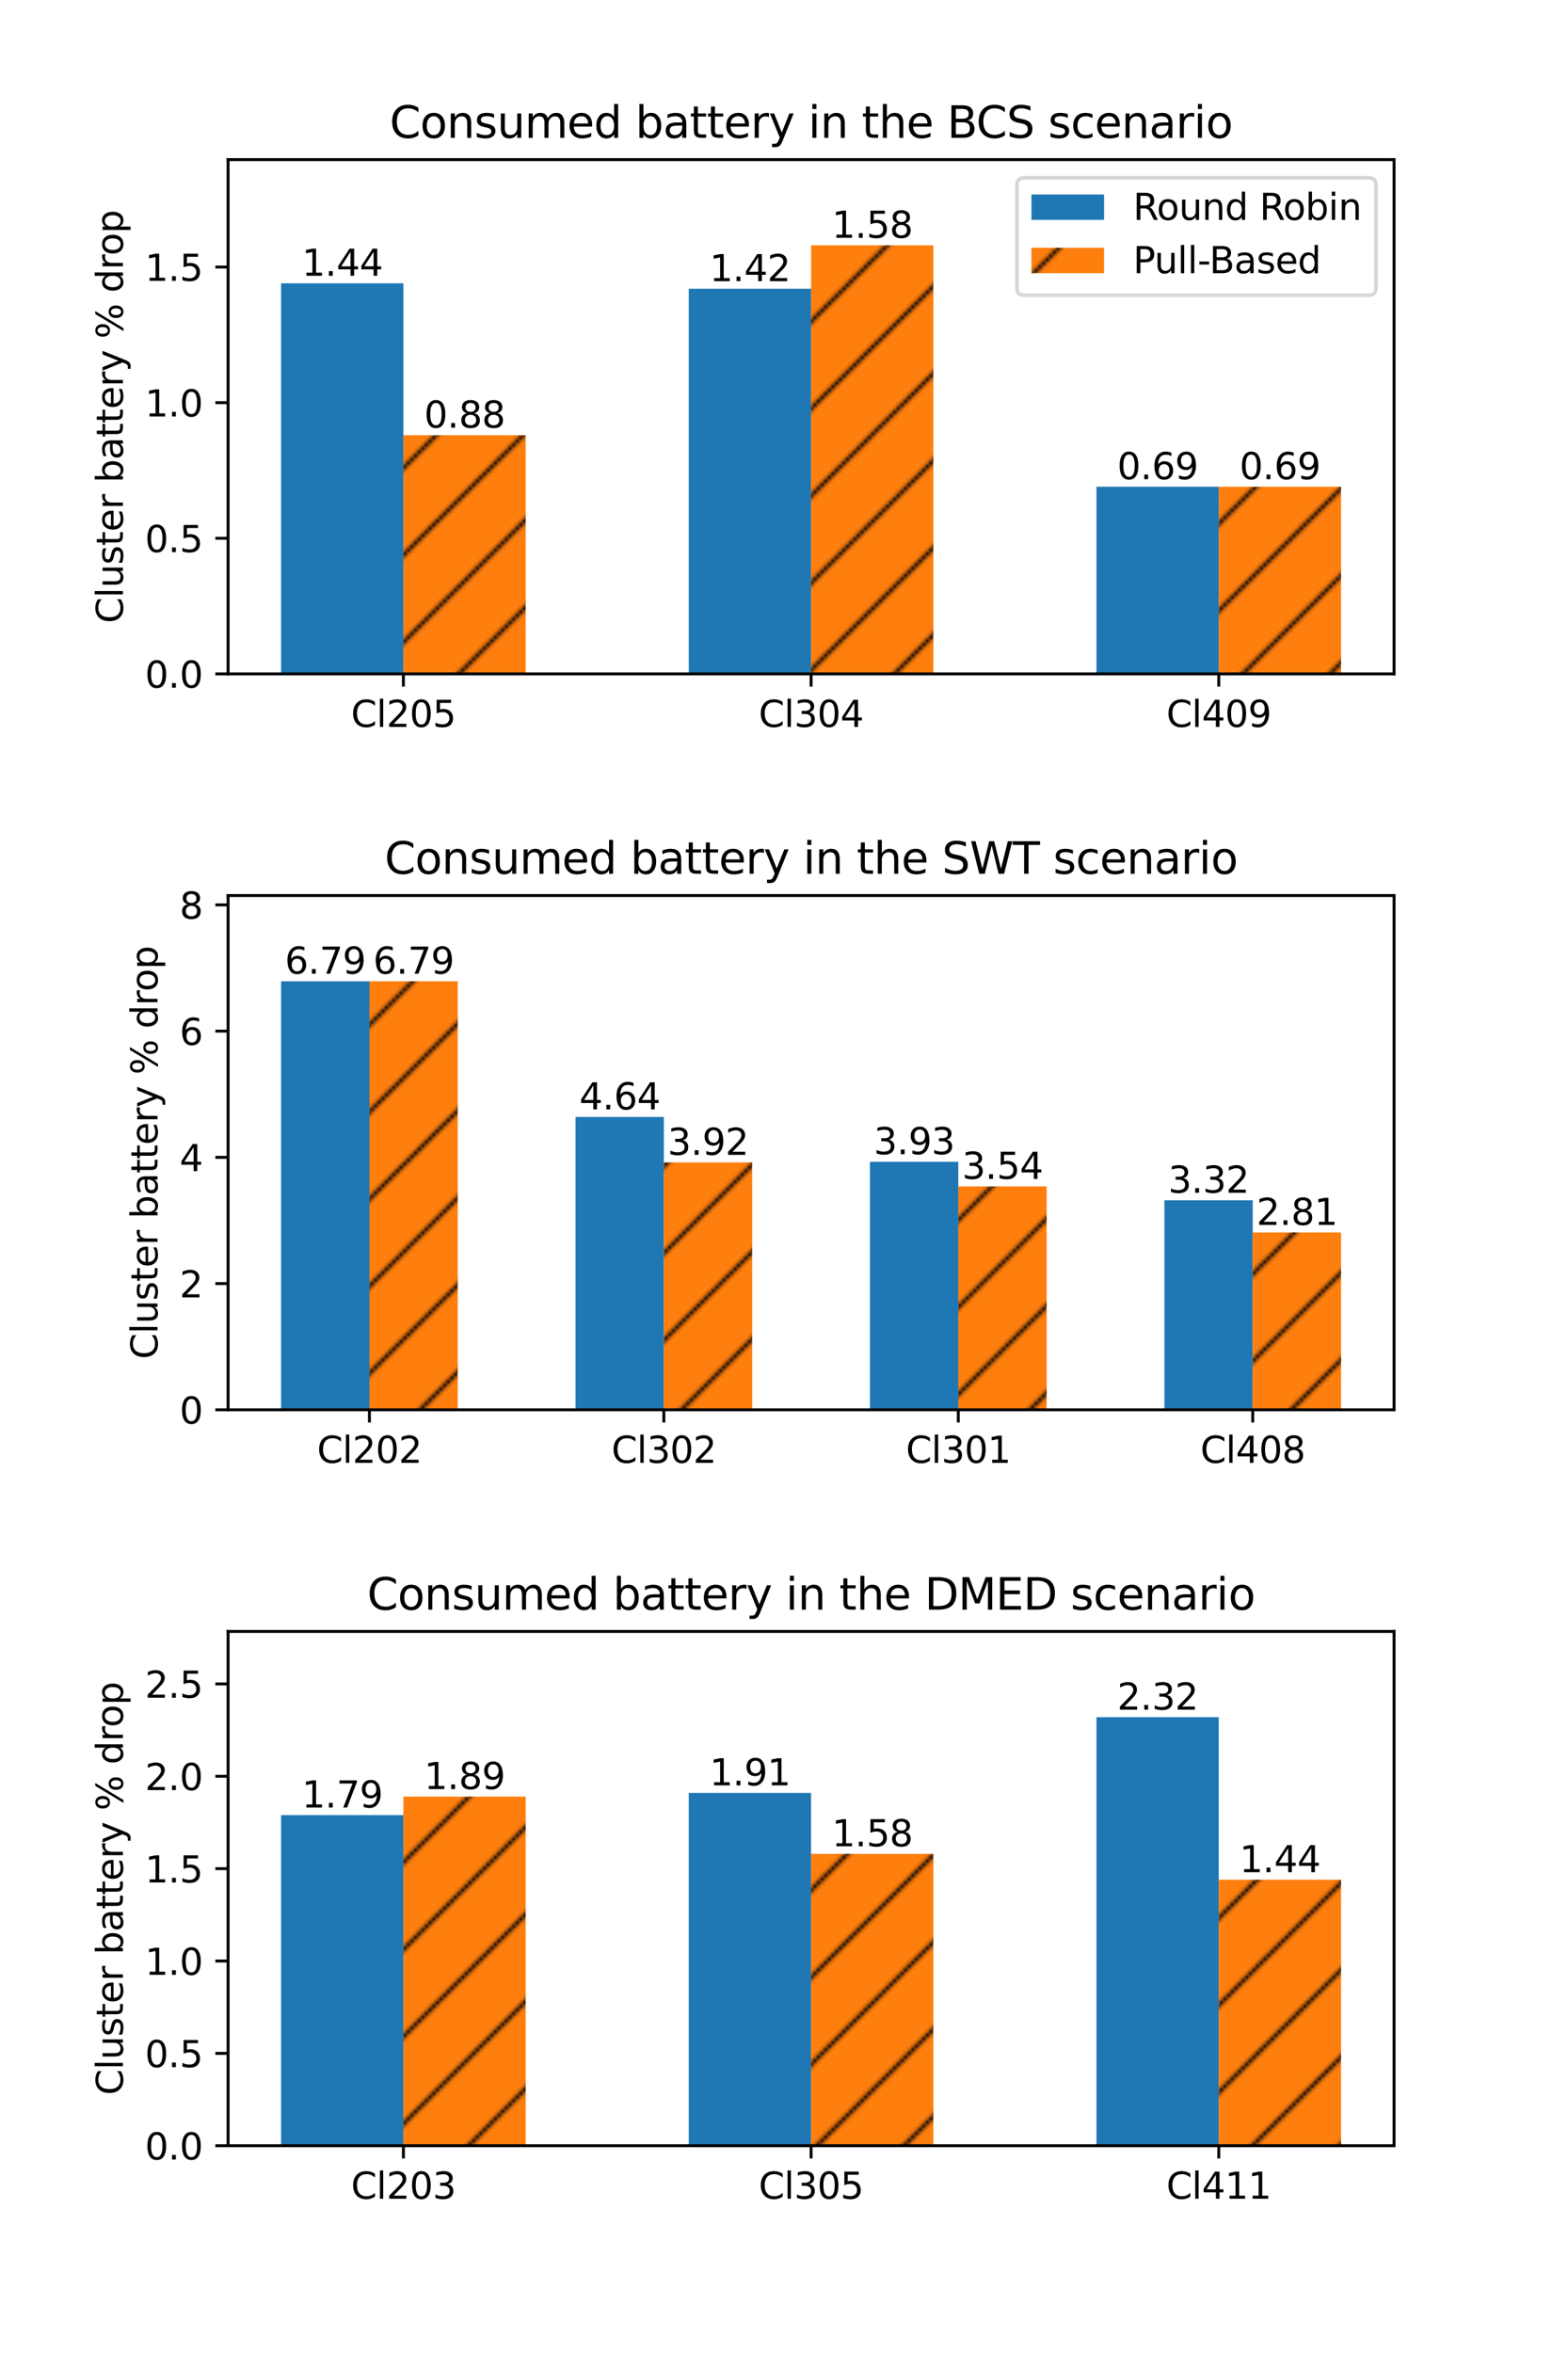 <?xml version="1.0" encoding="utf-8" standalone="no"?>
<!DOCTYPE svg PUBLIC "-//W3C//DTD SVG 1.1//EN"
  "http://www.w3.org/Graphics/SVG/1.1/DTD/svg11.dtd">
<svg xmlns:xlink="http://www.w3.org/1999/xlink" width="432pt" height="648pt" viewBox="0 0 432 648" xmlns="http://www.w3.org/2000/svg" version="1.1">
 <defs>
  <style type="text/css">*{stroke-linejoin: round; stroke-linecap: butt}</style>
 </defs>
 <g id="figure_1">
  <g id="patch_1">
   <path d="M 0 648 
L 432 648 
L 432 0 
L 0 0 
z
" style="fill: #ffffff"/>
  </g>
  <g id="axes_1">
   <g id="patch_2">
    <path d="M 62.84 185.587 
L 384.08 185.587 
L 384.08 43.96 
L 62.84 43.96 
z
" style="fill: #ffffff"/>
   </g>
   <g id="patch_3">
    <path d="M 77.442 185.587 
L 111.138 185.587 
L 111.138 78.022 
L 77.442 78.022 
z
" clip-path="url(#p4d0dc69265)" style="fill: #1f77b4"/>
   </g>
   <g id="patch_4">
    <path d="M 189.763 185.587 
L 223.46 185.587 
L 223.46 79.516 
L 189.763 79.516 
z
" clip-path="url(#p4d0dc69265)" style="fill: #1f77b4"/>
   </g>
   <g id="patch_5">
    <path d="M 302.085 185.587 
L 335.782 185.587 
L 335.782 134.045 
L 302.085 134.045 
z
" clip-path="url(#p4d0dc69265)" style="fill: #1f77b4"/>
   </g>
   <g id="patch_6">
    <path d="M 111.138 185.587 
L 144.835 185.587 
L 144.835 119.853 
L 111.138 119.853 
z
" clip-path="url(#p4d0dc69265)" style="fill: url(#h9b40455f1e)"/>
   </g>
   <g id="patch_7">
    <path d="M 223.46 185.587 
L 257.157 185.587 
L 257.157 67.564 
L 223.46 67.564 
z
" clip-path="url(#p4d0dc69265)" style="fill: url(#h9b40455f1e)"/>
   </g>
   <g id="patch_8">
    <path d="M 335.782 185.587 
L 369.478 185.587 
L 369.478 134.045 
L 335.782 134.045 
z
" clip-path="url(#p4d0dc69265)" style="fill: url(#h9b40455f1e)"/>
   </g>
   <g id="matplotlib.axis_1">
    <g id="xtick_1">
     <g id="line2d_1">
      <defs>
       <path id="m73e3f86557" d="M 0 0 
L 0 3.5 
" style="stroke: #000000; stroke-width: 0.8"/>
      </defs>
      <g>
       <use xlink:href="#m73e3f86557" x="111.138" y="185.587" style="stroke: #000000; stroke-width: 0.8"/>
      </g>
     </g>
     <g id="text_1">
      <!-- Cl205 -->
      <g transform="translate(96.714 200.185) scale(0.1 -0.1)">
       <defs>
        <path id="DejaVuSans-43" d="M 4122 4306 
L 4122 3641 
Q 3803 3938 3442 4084 
Q 3081 4231 2675 4231 
Q 1875 4231 1450 3742 
Q 1025 3253 1025 2328 
Q 1025 1406 1450 917 
Q 1875 428 2675 428 
Q 3081 428 3442 575 
Q 3803 722 4122 1019 
L 4122 359 
Q 3791 134 3420 21 
Q 3050 -91 2638 -91 
Q 1578 -91 968 557 
Q 359 1206 359 2328 
Q 359 3453 968 4101 
Q 1578 4750 2638 4750 
Q 3056 4750 3426 4639 
Q 3797 4528 4122 4306 
z
" transform="scale(0.016)"/>
        <path id="DejaVuSans-6c" d="M 603 4863 
L 1178 4863 
L 1178 0 
L 603 0 
L 603 4863 
z
" transform="scale(0.016)"/>
        <path id="DejaVuSans-32" d="M 1228 531 
L 3431 531 
L 3431 0 
L 469 0 
L 469 531 
Q 828 903 1448 1529 
Q 2069 2156 2228 2338 
Q 2531 2678 2651 2914 
Q 2772 3150 2772 3378 
Q 2772 3750 2511 3984 
Q 2250 4219 1831 4219 
Q 1534 4219 1204 4116 
Q 875 4013 500 3803 
L 500 4441 
Q 881 4594 1212 4672 
Q 1544 4750 1819 4750 
Q 2544 4750 2975 4387 
Q 3406 4025 3406 3419 
Q 3406 3131 3298 2873 
Q 3191 2616 2906 2266 
Q 2828 2175 2409 1742 
Q 1991 1309 1228 531 
z
" transform="scale(0.016)"/>
        <path id="DejaVuSans-30" d="M 2034 4250 
Q 1547 4250 1301 3770 
Q 1056 3291 1056 2328 
Q 1056 1369 1301 889 
Q 1547 409 2034 409 
Q 2525 409 2770 889 
Q 3016 1369 3016 2328 
Q 3016 3291 2770 3770 
Q 2525 4250 2034 4250 
z
M 2034 4750 
Q 2819 4750 3233 4129 
Q 3647 3509 3647 2328 
Q 3647 1150 3233 529 
Q 2819 -91 2034 -91 
Q 1250 -91 836 529 
Q 422 1150 422 2328 
Q 422 3509 836 4129 
Q 1250 4750 2034 4750 
z
" transform="scale(0.016)"/>
        <path id="DejaVuSans-35" d="M 691 4666 
L 3169 4666 
L 3169 4134 
L 1269 4134 
L 1269 2991 
Q 1406 3038 1543 3061 
Q 1681 3084 1819 3084 
Q 2600 3084 3056 2656 
Q 3513 2228 3513 1497 
Q 3513 744 3044 326 
Q 2575 -91 1722 -91 
Q 1428 -91 1123 -41 
Q 819 9 494 109 
L 494 744 
Q 775 591 1075 516 
Q 1375 441 1709 441 
Q 2250 441 2565 725 
Q 2881 1009 2881 1497 
Q 2881 1984 2565 2268 
Q 2250 2553 1709 2553 
Q 1456 2553 1204 2497 
Q 953 2441 691 2322 
L 691 4666 
z
" transform="scale(0.016)"/>
       </defs>
       <use xlink:href="#DejaVuSans-43"/>
       <use xlink:href="#DejaVuSans-6c" transform="translate(69.824 0)"/>
       <use xlink:href="#DejaVuSans-32" transform="translate(97.607 0)"/>
       <use xlink:href="#DejaVuSans-30" transform="translate(161.23 0)"/>
       <use xlink:href="#DejaVuSans-35" transform="translate(224.854 0)"/>
      </g>
     </g>
    </g>
    <g id="xtick_2">
     <g id="line2d_2">
      <g>
       <use xlink:href="#m73e3f86557" x="223.46" y="185.587" style="stroke: #000000; stroke-width: 0.8"/>
      </g>
     </g>
     <g id="text_2">
      <!-- Cl304 -->
      <g transform="translate(209.036 200.185) scale(0.1 -0.1)">
       <defs>
        <path id="DejaVuSans-33" d="M 2597 2516 
Q 3050 2419 3304 2112 
Q 3559 1806 3559 1356 
Q 3559 666 3084 287 
Q 2609 -91 1734 -91 
Q 1441 -91 1130 -33 
Q 819 25 488 141 
L 488 750 
Q 750 597 1062 519 
Q 1375 441 1716 441 
Q 2309 441 2620 675 
Q 2931 909 2931 1356 
Q 2931 1769 2642 2001 
Q 2353 2234 1838 2234 
L 1294 2234 
L 1294 2753 
L 1863 2753 
Q 2328 2753 2575 2939 
Q 2822 3125 2822 3475 
Q 2822 3834 2567 4026 
Q 2313 4219 1838 4219 
Q 1578 4219 1281 4162 
Q 984 4106 628 3988 
L 628 4550 
Q 988 4650 1302 4700 
Q 1616 4750 1894 4750 
Q 2613 4750 3031 4423 
Q 3450 4097 3450 3541 
Q 3450 3153 3228 2886 
Q 3006 2619 2597 2516 
z
" transform="scale(0.016)"/>
        <path id="DejaVuSans-34" d="M 2419 4116 
L 825 1625 
L 2419 1625 
L 2419 4116 
z
M 2253 4666 
L 3047 4666 
L 3047 1625 
L 3713 1625 
L 3713 1100 
L 3047 1100 
L 3047 0 
L 2419 0 
L 2419 1100 
L 313 1100 
L 313 1709 
L 2253 4666 
z
" transform="scale(0.016)"/>
       </defs>
       <use xlink:href="#DejaVuSans-43"/>
       <use xlink:href="#DejaVuSans-6c" transform="translate(69.824 0)"/>
       <use xlink:href="#DejaVuSans-33" transform="translate(97.607 0)"/>
       <use xlink:href="#DejaVuSans-30" transform="translate(161.23 0)"/>
       <use xlink:href="#DejaVuSans-34" transform="translate(224.854 0)"/>
      </g>
     </g>
    </g>
    <g id="xtick_3">
     <g id="line2d_3">
      <g>
       <use xlink:href="#m73e3f86557" x="335.782" y="185.587" style="stroke: #000000; stroke-width: 0.8"/>
      </g>
     </g>
     <g id="text_3">
      <!-- Cl409 -->
      <g transform="translate(321.357 200.185) scale(0.1 -0.1)">
       <defs>
        <path id="DejaVuSans-39" d="M 703 97 
L 703 672 
Q 941 559 1184 500 
Q 1428 441 1663 441 
Q 2288 441 2617 861 
Q 2947 1281 2994 2138 
Q 2813 1869 2534 1725 
Q 2256 1581 1919 1581 
Q 1219 1581 811 2004 
Q 403 2428 403 3163 
Q 403 3881 828 4315 
Q 1253 4750 1959 4750 
Q 2769 4750 3195 4129 
Q 3622 3509 3622 2328 
Q 3622 1225 3098 567 
Q 2575 -91 1691 -91 
Q 1453 -91 1209 -44 
Q 966 3 703 97 
z
M 1959 2075 
Q 2384 2075 2632 2365 
Q 2881 2656 2881 3163 
Q 2881 3666 2632 3958 
Q 2384 4250 1959 4250 
Q 1534 4250 1286 3958 
Q 1038 3666 1038 3163 
Q 1038 2656 1286 2365 
Q 1534 2075 1959 2075 
z
" transform="scale(0.016)"/>
       </defs>
       <use xlink:href="#DejaVuSans-43"/>
       <use xlink:href="#DejaVuSans-6c" transform="translate(69.824 0)"/>
       <use xlink:href="#DejaVuSans-34" transform="translate(97.607 0)"/>
       <use xlink:href="#DejaVuSans-30" transform="translate(161.23 0)"/>
       <use xlink:href="#DejaVuSans-39" transform="translate(224.854 0)"/>
      </g>
     </g>
    </g>
   </g>
   <g id="matplotlib.axis_2">
    <g id="ytick_1">
     <g id="line2d_4">
      <defs>
       <path id="m2760104d04" d="M 0 0 
L -3.5 0 
" style="stroke: #000000; stroke-width: 0.8"/>
      </defs>
      <g>
       <use xlink:href="#m2760104d04" x="62.84" y="185.587" style="stroke: #000000; stroke-width: 0.8"/>
      </g>
     </g>
     <g id="text_4">
      <!-- 0.0 -->
      <g transform="translate(39.937 189.386) scale(0.1 -0.1)">
       <defs>
        <path id="DejaVuSans-2e" d="M 684 794 
L 1344 794 
L 1344 0 
L 684 0 
L 684 794 
z
" transform="scale(0.016)"/>
       </defs>
       <use xlink:href="#DejaVuSans-30"/>
       <use xlink:href="#DejaVuSans-2e" transform="translate(63.623 0)"/>
       <use xlink:href="#DejaVuSans-30" transform="translate(95.41 0)"/>
      </g>
     </g>
    </g>
    <g id="ytick_2">
     <g id="line2d_5">
      <g>
       <use xlink:href="#m2760104d04" x="62.84" y="148.238" style="stroke: #000000; stroke-width: 0.8"/>
      </g>
     </g>
     <g id="text_5">
      <!-- 0.5 -->
      <g transform="translate(39.937 152.037) scale(0.1 -0.1)">
       <use xlink:href="#DejaVuSans-30"/>
       <use xlink:href="#DejaVuSans-2e" transform="translate(63.623 0)"/>
       <use xlink:href="#DejaVuSans-35" transform="translate(95.41 0)"/>
      </g>
     </g>
    </g>
    <g id="ytick_3">
     <g id="line2d_6">
      <g>
       <use xlink:href="#m2760104d04" x="62.84" y="110.889" style="stroke: #000000; stroke-width: 0.8"/>
      </g>
     </g>
     <g id="text_6">
      <!-- 1.0 -->
      <g transform="translate(39.937 114.688) scale(0.1 -0.1)">
       <defs>
        <path id="DejaVuSans-31" d="M 794 531 
L 1825 531 
L 1825 4091 
L 703 3866 
L 703 4441 
L 1819 4666 
L 2450 4666 
L 2450 531 
L 3481 531 
L 3481 0 
L 794 0 
L 794 531 
z
" transform="scale(0.016)"/>
       </defs>
       <use xlink:href="#DejaVuSans-31"/>
       <use xlink:href="#DejaVuSans-2e" transform="translate(63.623 0)"/>
       <use xlink:href="#DejaVuSans-30" transform="translate(95.41 0)"/>
      </g>
     </g>
    </g>
    <g id="ytick_4">
     <g id="line2d_7">
      <g>
       <use xlink:href="#m2760104d04" x="62.84" y="73.54" style="stroke: #000000; stroke-width: 0.8"/>
      </g>
     </g>
     <g id="text_7">
      <!-- 1.5 -->
      <g transform="translate(39.937 77.339) scale(0.1 -0.1)">
       <use xlink:href="#DejaVuSans-31"/>
       <use xlink:href="#DejaVuSans-2e" transform="translate(63.623 0)"/>
       <use xlink:href="#DejaVuSans-35" transform="translate(95.41 0)"/>
      </g>
     </g>
    </g>
    <g id="text_8">
     <!-- Cluster battery % drop -->
     <g transform="translate(33.857 171.638) rotate(-90) scale(0.1 -0.1)">
      <defs>
       <path id="DejaVuSans-75" d="M 544 1381 
L 544 3500 
L 1119 3500 
L 1119 1403 
Q 1119 906 1312 657 
Q 1506 409 1894 409 
Q 2359 409 2629 706 
Q 2900 1003 2900 1516 
L 2900 3500 
L 3475 3500 
L 3475 0 
L 2900 0 
L 2900 538 
Q 2691 219 2414 64 
Q 2138 -91 1772 -91 
Q 1169 -91 856 284 
Q 544 659 544 1381 
z
M 1991 3584 
L 1991 3584 
z
" transform="scale(0.016)"/>
       <path id="DejaVuSans-73" d="M 2834 3397 
L 2834 2853 
Q 2591 2978 2328 3040 
Q 2066 3103 1784 3103 
Q 1356 3103 1142 2972 
Q 928 2841 928 2578 
Q 928 2378 1081 2264 
Q 1234 2150 1697 2047 
L 1894 2003 
Q 2506 1872 2764 1633 
Q 3022 1394 3022 966 
Q 3022 478 2636 193 
Q 2250 -91 1575 -91 
Q 1294 -91 989 -36 
Q 684 19 347 128 
L 347 722 
Q 666 556 975 473 
Q 1284 391 1588 391 
Q 1994 391 2212 530 
Q 2431 669 2431 922 
Q 2431 1156 2273 1281 
Q 2116 1406 1581 1522 
L 1381 1569 
Q 847 1681 609 1914 
Q 372 2147 372 2553 
Q 372 3047 722 3315 
Q 1072 3584 1716 3584 
Q 2034 3584 2315 3537 
Q 2597 3491 2834 3397 
z
" transform="scale(0.016)"/>
       <path id="DejaVuSans-74" d="M 1172 4494 
L 1172 3500 
L 2356 3500 
L 2356 3053 
L 1172 3053 
L 1172 1153 
Q 1172 725 1289 603 
Q 1406 481 1766 481 
L 2356 481 
L 2356 0 
L 1766 0 
Q 1100 0 847 248 
Q 594 497 594 1153 
L 594 3053 
L 172 3053 
L 172 3500 
L 594 3500 
L 594 4494 
L 1172 4494 
z
" transform="scale(0.016)"/>
       <path id="DejaVuSans-65" d="M 3597 1894 
L 3597 1613 
L 953 1613 
Q 991 1019 1311 708 
Q 1631 397 2203 397 
Q 2534 397 2845 478 
Q 3156 559 3463 722 
L 3463 178 
Q 3153 47 2828 -22 
Q 2503 -91 2169 -91 
Q 1331 -91 842 396 
Q 353 884 353 1716 
Q 353 2575 817 3079 
Q 1281 3584 2069 3584 
Q 2775 3584 3186 3129 
Q 3597 2675 3597 1894 
z
M 3022 2063 
Q 3016 2534 2758 2815 
Q 2500 3097 2075 3097 
Q 1594 3097 1305 2825 
Q 1016 2553 972 2059 
L 3022 2063 
z
" transform="scale(0.016)"/>
       <path id="DejaVuSans-72" d="M 2631 2963 
Q 2534 3019 2420 3045 
Q 2306 3072 2169 3072 
Q 1681 3072 1420 2755 
Q 1159 2438 1159 1844 
L 1159 0 
L 581 0 
L 581 3500 
L 1159 3500 
L 1159 2956 
Q 1341 3275 1631 3429 
Q 1922 3584 2338 3584 
Q 2397 3584 2469 3576 
Q 2541 3569 2628 3553 
L 2631 2963 
z
" transform="scale(0.016)"/>
       <path id="DejaVuSans-20" transform="scale(0.016)"/>
       <path id="DejaVuSans-62" d="M 3116 1747 
Q 3116 2381 2855 2742 
Q 2594 3103 2138 3103 
Q 1681 3103 1420 2742 
Q 1159 2381 1159 1747 
Q 1159 1113 1420 752 
Q 1681 391 2138 391 
Q 2594 391 2855 752 
Q 3116 1113 3116 1747 
z
M 1159 2969 
Q 1341 3281 1617 3432 
Q 1894 3584 2278 3584 
Q 2916 3584 3314 3078 
Q 3713 2572 3713 1747 
Q 3713 922 3314 415 
Q 2916 -91 2278 -91 
Q 1894 -91 1617 61 
Q 1341 213 1159 525 
L 1159 0 
L 581 0 
L 581 4863 
L 1159 4863 
L 1159 2969 
z
" transform="scale(0.016)"/>
       <path id="DejaVuSans-61" d="M 2194 1759 
Q 1497 1759 1228 1600 
Q 959 1441 959 1056 
Q 959 750 1161 570 
Q 1363 391 1709 391 
Q 2188 391 2477 730 
Q 2766 1069 2766 1631 
L 2766 1759 
L 2194 1759 
z
M 3341 1997 
L 3341 0 
L 2766 0 
L 2766 531 
Q 2569 213 2275 61 
Q 1981 -91 1556 -91 
Q 1019 -91 701 211 
Q 384 513 384 1019 
Q 384 1609 779 1909 
Q 1175 2209 1959 2209 
L 2766 2209 
L 2766 2266 
Q 2766 2663 2505 2880 
Q 2244 3097 1772 3097 
Q 1472 3097 1187 3025 
Q 903 2953 641 2809 
L 641 3341 
Q 956 3463 1253 3523 
Q 1550 3584 1831 3584 
Q 2591 3584 2966 3190 
Q 3341 2797 3341 1997 
z
" transform="scale(0.016)"/>
       <path id="DejaVuSans-79" d="M 2059 -325 
Q 1816 -950 1584 -1140 
Q 1353 -1331 966 -1331 
L 506 -1331 
L 506 -850 
L 844 -850 
Q 1081 -850 1212 -737 
Q 1344 -625 1503 -206 
L 1606 56 
L 191 3500 
L 800 3500 
L 1894 763 
L 2988 3500 
L 3597 3500 
L 2059 -325 
z
" transform="scale(0.016)"/>
       <path id="DejaVuSans-25" d="M 4653 2053 
Q 4381 2053 4226 1822 
Q 4072 1591 4072 1178 
Q 4072 772 4226 539 
Q 4381 306 4653 306 
Q 4919 306 5073 539 
Q 5228 772 5228 1178 
Q 5228 1588 5073 1820 
Q 4919 2053 4653 2053 
z
M 4653 2450 
Q 5147 2450 5437 2106 
Q 5728 1763 5728 1178 
Q 5728 594 5436 251 
Q 5144 -91 4653 -91 
Q 4153 -91 3862 251 
Q 3572 594 3572 1178 
Q 3572 1766 3864 2108 
Q 4156 2450 4653 2450 
z
M 1428 4353 
Q 1159 4353 1004 4120 
Q 850 3888 850 3481 
Q 850 3069 1003 2837 
Q 1156 2606 1428 2606 
Q 1700 2606 1854 2837 
Q 2009 3069 2009 3481 
Q 2009 3884 1853 4118 
Q 1697 4353 1428 4353 
z
M 4250 4750 
L 4750 4750 
L 1831 -91 
L 1331 -91 
L 4250 4750 
z
M 1428 4750 
Q 1922 4750 2215 4408 
Q 2509 4066 2509 3481 
Q 2509 2891 2217 2550 
Q 1925 2209 1428 2209 
Q 931 2209 642 2551 
Q 353 2894 353 3481 
Q 353 4063 643 4406 
Q 934 4750 1428 4750 
z
" transform="scale(0.016)"/>
       <path id="DejaVuSans-64" d="M 2906 2969 
L 2906 4863 
L 3481 4863 
L 3481 0 
L 2906 0 
L 2906 525 
Q 2725 213 2448 61 
Q 2172 -91 1784 -91 
Q 1150 -91 751 415 
Q 353 922 353 1747 
Q 353 2572 751 3078 
Q 1150 3584 1784 3584 
Q 2172 3584 2448 3432 
Q 2725 3281 2906 2969 
z
M 947 1747 
Q 947 1113 1208 752 
Q 1469 391 1925 391 
Q 2381 391 2643 752 
Q 2906 1113 2906 1747 
Q 2906 2381 2643 2742 
Q 2381 3103 1925 3103 
Q 1469 3103 1208 2742 
Q 947 2381 947 1747 
z
" transform="scale(0.016)"/>
       <path id="DejaVuSans-6f" d="M 1959 3097 
Q 1497 3097 1228 2736 
Q 959 2375 959 1747 
Q 959 1119 1226 758 
Q 1494 397 1959 397 
Q 2419 397 2687 759 
Q 2956 1122 2956 1747 
Q 2956 2369 2687 2733 
Q 2419 3097 1959 3097 
z
M 1959 3584 
Q 2709 3584 3137 3096 
Q 3566 2609 3566 1747 
Q 3566 888 3137 398 
Q 2709 -91 1959 -91 
Q 1206 -91 779 398 
Q 353 888 353 1747 
Q 353 2609 779 3096 
Q 1206 3584 1959 3584 
z
" transform="scale(0.016)"/>
       <path id="DejaVuSans-70" d="M 1159 525 
L 1159 -1331 
L 581 -1331 
L 581 3500 
L 1159 3500 
L 1159 2969 
Q 1341 3281 1617 3432 
Q 1894 3584 2278 3584 
Q 2916 3584 3314 3078 
Q 3713 2572 3713 1747 
Q 3713 922 3314 415 
Q 2916 -91 2278 -91 
Q 1894 -91 1617 61 
Q 1341 213 1159 525 
z
M 3116 1747 
Q 3116 2381 2855 2742 
Q 2594 3103 2138 3103 
Q 1681 3103 1420 2742 
Q 1159 2381 1159 1747 
Q 1159 1113 1420 752 
Q 1681 391 2138 391 
Q 2594 391 2855 752 
Q 3116 1113 3116 1747 
z
" transform="scale(0.016)"/>
      </defs>
      <use xlink:href="#DejaVuSans-43"/>
      <use xlink:href="#DejaVuSans-6c" transform="translate(69.824 0)"/>
      <use xlink:href="#DejaVuSans-75" transform="translate(97.607 0)"/>
      <use xlink:href="#DejaVuSans-73" transform="translate(160.986 0)"/>
      <use xlink:href="#DejaVuSans-74" transform="translate(213.086 0)"/>
      <use xlink:href="#DejaVuSans-65" transform="translate(252.295 0)"/>
      <use xlink:href="#DejaVuSans-72" transform="translate(313.818 0)"/>
      <use xlink:href="#DejaVuSans-20" transform="translate(354.932 0)"/>
      <use xlink:href="#DejaVuSans-62" transform="translate(386.719 0)"/>
      <use xlink:href="#DejaVuSans-61" transform="translate(450.195 0)"/>
      <use xlink:href="#DejaVuSans-74" transform="translate(511.475 0)"/>
      <use xlink:href="#DejaVuSans-74" transform="translate(550.684 0)"/>
      <use xlink:href="#DejaVuSans-65" transform="translate(589.893 0)"/>
      <use xlink:href="#DejaVuSans-72" transform="translate(651.416 0)"/>
      <use xlink:href="#DejaVuSans-79" transform="translate(692.529 0)"/>
      <use xlink:href="#DejaVuSans-20" transform="translate(751.709 0)"/>
      <use xlink:href="#DejaVuSans-25" transform="translate(783.496 0)"/>
      <use xlink:href="#DejaVuSans-20" transform="translate(878.516 0)"/>
      <use xlink:href="#DejaVuSans-64" transform="translate(910.303 0)"/>
      <use xlink:href="#DejaVuSans-72" transform="translate(973.779 0)"/>
      <use xlink:href="#DejaVuSans-6f" transform="translate(1012.643 0)"/>
      <use xlink:href="#DejaVuSans-70" transform="translate(1073.824 0)"/>
     </g>
    </g>
   </g>
   <g id="patch_9">
    <path d="M 62.84 185.587 
L 62.84 43.96 
" style="fill: none; stroke: #000000; stroke-width: 0.8; stroke-linejoin: miter; stroke-linecap: square"/>
   </g>
   <g id="patch_10">
    <path d="M 384.08 185.587 
L 384.08 43.96 
" style="fill: none; stroke: #000000; stroke-width: 0.8; stroke-linejoin: miter; stroke-linecap: square"/>
   </g>
   <g id="patch_11">
    <path d="M 62.84 185.587 
L 384.08 185.587 
" style="fill: none; stroke: #000000; stroke-width: 0.8; stroke-linejoin: miter; stroke-linecap: square"/>
   </g>
   <g id="patch_12">
    <path d="M 62.84 43.96 
L 384.08 43.96 
" style="fill: none; stroke: #000000; stroke-width: 0.8; stroke-linejoin: miter; stroke-linecap: square"/>
   </g>
   <g id="text_9">
    <!-- 1.44 -->
    <g transform="translate(83.157 75.942) scale(0.1 -0.1)">
     <use xlink:href="#DejaVuSans-31"/>
     <use xlink:href="#DejaVuSans-2e" transform="translate(63.623 0)"/>
     <use xlink:href="#DejaVuSans-34" transform="translate(95.41 0)"/>
     <use xlink:href="#DejaVuSans-34" transform="translate(159.033 0)"/>
    </g>
   </g>
   <g id="text_10">
    <!-- 1.42 -->
    <g transform="translate(195.479 77.436) scale(0.1 -0.1)">
     <use xlink:href="#DejaVuSans-31"/>
     <use xlink:href="#DejaVuSans-2e" transform="translate(63.623 0)"/>
     <use xlink:href="#DejaVuSans-34" transform="translate(95.41 0)"/>
     <use xlink:href="#DejaVuSans-32" transform="translate(159.033 0)"/>
    </g>
   </g>
   <g id="text_11">
    <!-- 0.69 -->
    <g transform="translate(307.801 131.966) scale(0.1 -0.1)">
     <defs>
      <path id="DejaVuSans-36" d="M 2113 2584 
Q 1688 2584 1439 2293 
Q 1191 2003 1191 1497 
Q 1191 994 1439 701 
Q 1688 409 2113 409 
Q 2538 409 2786 701 
Q 3034 994 3034 1497 
Q 3034 2003 2786 2293 
Q 2538 2584 2113 2584 
z
M 3366 4563 
L 3366 3988 
Q 3128 4100 2886 4159 
Q 2644 4219 2406 4219 
Q 1781 4219 1451 3797 
Q 1122 3375 1075 2522 
Q 1259 2794 1537 2939 
Q 1816 3084 2150 3084 
Q 2853 3084 3261 2657 
Q 3669 2231 3669 1497 
Q 3669 778 3244 343 
Q 2819 -91 2113 -91 
Q 1303 -91 875 529 
Q 447 1150 447 2328 
Q 447 3434 972 4092 
Q 1497 4750 2381 4750 
Q 2619 4750 2861 4703 
Q 3103 4656 3366 4563 
z
" transform="scale(0.016)"/>
     </defs>
     <use xlink:href="#DejaVuSans-30"/>
     <use xlink:href="#DejaVuSans-2e" transform="translate(63.623 0)"/>
     <use xlink:href="#DejaVuSans-36" transform="translate(95.41 0)"/>
     <use xlink:href="#DejaVuSans-39" transform="translate(159.033 0)"/>
    </g>
   </g>
   <g id="text_12">
    <!-- 0.88 -->
    <g transform="translate(116.854 117.773) scale(0.1 -0.1)">
     <defs>
      <path id="DejaVuSans-38" d="M 2034 2216 
Q 1584 2216 1326 1975 
Q 1069 1734 1069 1313 
Q 1069 891 1326 650 
Q 1584 409 2034 409 
Q 2484 409 2743 651 
Q 3003 894 3003 1313 
Q 3003 1734 2745 1975 
Q 2488 2216 2034 2216 
z
M 1403 2484 
Q 997 2584 770 2862 
Q 544 3141 544 3541 
Q 544 4100 942 4425 
Q 1341 4750 2034 4750 
Q 2731 4750 3128 4425 
Q 3525 4100 3525 3541 
Q 3525 3141 3298 2862 
Q 3072 2584 2669 2484 
Q 3125 2378 3379 2068 
Q 3634 1759 3634 1313 
Q 3634 634 3220 271 
Q 2806 -91 2034 -91 
Q 1263 -91 848 271 
Q 434 634 434 1313 
Q 434 1759 690 2068 
Q 947 2378 1403 2484 
z
M 1172 3481 
Q 1172 3119 1398 2916 
Q 1625 2713 2034 2713 
Q 2441 2713 2670 2916 
Q 2900 3119 2900 3481 
Q 2900 3844 2670 4047 
Q 2441 4250 2034 4250 
Q 1625 4250 1398 4047 
Q 1172 3844 1172 3481 
z
" transform="scale(0.016)"/>
     </defs>
     <use xlink:href="#DejaVuSans-30"/>
     <use xlink:href="#DejaVuSans-2e" transform="translate(63.623 0)"/>
     <use xlink:href="#DejaVuSans-38" transform="translate(95.41 0)"/>
     <use xlink:href="#DejaVuSans-38" transform="translate(159.033 0)"/>
    </g>
   </g>
   <g id="text_13">
    <!-- 1.58 -->
    <g transform="translate(229.175 65.485) scale(0.1 -0.1)">
     <use xlink:href="#DejaVuSans-31"/>
     <use xlink:href="#DejaVuSans-2e" transform="translate(63.623 0)"/>
     <use xlink:href="#DejaVuSans-35" transform="translate(95.41 0)"/>
     <use xlink:href="#DejaVuSans-38" transform="translate(159.033 0)"/>
    </g>
   </g>
   <g id="text_14">
    <!-- 0.69 -->
    <g transform="translate(341.497 131.966) scale(0.1 -0.1)">
     <use xlink:href="#DejaVuSans-30"/>
     <use xlink:href="#DejaVuSans-2e" transform="translate(63.623 0)"/>
     <use xlink:href="#DejaVuSans-36" transform="translate(95.41 0)"/>
     <use xlink:href="#DejaVuSans-39" transform="translate(159.033 0)"/>
    </g>
   </g>
   <g id="text_15">
    <!-- Consumed battery in the BCS scenario -->
    <g transform="translate(107.362 37.96) scale(0.12 -0.12)">
     <defs>
      <path id="DejaVuSans-6e" d="M 3513 2113 
L 3513 0 
L 2938 0 
L 2938 2094 
Q 2938 2591 2744 2837 
Q 2550 3084 2163 3084 
Q 1697 3084 1428 2787 
Q 1159 2491 1159 1978 
L 1159 0 
L 581 0 
L 581 3500 
L 1159 3500 
L 1159 2956 
Q 1366 3272 1645 3428 
Q 1925 3584 2291 3584 
Q 2894 3584 3203 3211 
Q 3513 2838 3513 2113 
z
" transform="scale(0.016)"/>
      <path id="DejaVuSans-6d" d="M 3328 2828 
Q 3544 3216 3844 3400 
Q 4144 3584 4550 3584 
Q 5097 3584 5394 3201 
Q 5691 2819 5691 2113 
L 5691 0 
L 5113 0 
L 5113 2094 
Q 5113 2597 4934 2840 
Q 4756 3084 4391 3084 
Q 3944 3084 3684 2787 
Q 3425 2491 3425 1978 
L 3425 0 
L 2847 0 
L 2847 2094 
Q 2847 2600 2669 2842 
Q 2491 3084 2119 3084 
Q 1678 3084 1418 2786 
Q 1159 2488 1159 1978 
L 1159 0 
L 581 0 
L 581 3500 
L 1159 3500 
L 1159 2956 
Q 1356 3278 1631 3431 
Q 1906 3584 2284 3584 
Q 2666 3584 2933 3390 
Q 3200 3197 3328 2828 
z
" transform="scale(0.016)"/>
      <path id="DejaVuSans-69" d="M 603 3500 
L 1178 3500 
L 1178 0 
L 603 0 
L 603 3500 
z
M 603 4863 
L 1178 4863 
L 1178 4134 
L 603 4134 
L 603 4863 
z
" transform="scale(0.016)"/>
      <path id="DejaVuSans-68" d="M 3513 2113 
L 3513 0 
L 2938 0 
L 2938 2094 
Q 2938 2591 2744 2837 
Q 2550 3084 2163 3084 
Q 1697 3084 1428 2787 
Q 1159 2491 1159 1978 
L 1159 0 
L 581 0 
L 581 4863 
L 1159 4863 
L 1159 2956 
Q 1366 3272 1645 3428 
Q 1925 3584 2291 3584 
Q 2894 3584 3203 3211 
Q 3513 2838 3513 2113 
z
" transform="scale(0.016)"/>
      <path id="DejaVuSans-42" d="M 1259 2228 
L 1259 519 
L 2272 519 
Q 2781 519 3026 730 
Q 3272 941 3272 1375 
Q 3272 1813 3026 2020 
Q 2781 2228 2272 2228 
L 1259 2228 
z
M 1259 4147 
L 1259 2741 
L 2194 2741 
Q 2656 2741 2882 2914 
Q 3109 3088 3109 3444 
Q 3109 3797 2882 3972 
Q 2656 4147 2194 4147 
L 1259 4147 
z
M 628 4666 
L 2241 4666 
Q 2963 4666 3353 4366 
Q 3744 4066 3744 3513 
Q 3744 3084 3544 2831 
Q 3344 2578 2956 2516 
Q 3422 2416 3680 2098 
Q 3938 1781 3938 1306 
Q 3938 681 3513 340 
Q 3088 0 2303 0 
L 628 0 
L 628 4666 
z
" transform="scale(0.016)"/>
      <path id="DejaVuSans-53" d="M 3425 4513 
L 3425 3897 
Q 3066 4069 2747 4153 
Q 2428 4238 2131 4238 
Q 1616 4238 1336 4038 
Q 1056 3838 1056 3469 
Q 1056 3159 1242 3001 
Q 1428 2844 1947 2747 
L 2328 2669 
Q 3034 2534 3370 2195 
Q 3706 1856 3706 1288 
Q 3706 609 3251 259 
Q 2797 -91 1919 -91 
Q 1588 -91 1214 -16 
Q 841 59 441 206 
L 441 856 
Q 825 641 1194 531 
Q 1563 422 1919 422 
Q 2459 422 2753 634 
Q 3047 847 3047 1241 
Q 3047 1584 2836 1778 
Q 2625 1972 2144 2069 
L 1759 2144 
Q 1053 2284 737 2584 
Q 422 2884 422 3419 
Q 422 4038 858 4394 
Q 1294 4750 2059 4750 
Q 2388 4750 2728 4690 
Q 3069 4631 3425 4513 
z
" transform="scale(0.016)"/>
      <path id="DejaVuSans-63" d="M 3122 3366 
L 3122 2828 
Q 2878 2963 2633 3030 
Q 2388 3097 2138 3097 
Q 1578 3097 1268 2742 
Q 959 2388 959 1747 
Q 959 1106 1268 751 
Q 1578 397 2138 397 
Q 2388 397 2633 464 
Q 2878 531 3122 666 
L 3122 134 
Q 2881 22 2623 -34 
Q 2366 -91 2075 -91 
Q 1284 -91 818 406 
Q 353 903 353 1747 
Q 353 2603 823 3093 
Q 1294 3584 2113 3584 
Q 2378 3584 2631 3529 
Q 2884 3475 3122 3366 
z
" transform="scale(0.016)"/>
     </defs>
     <use xlink:href="#DejaVuSans-43"/>
     <use xlink:href="#DejaVuSans-6f" transform="translate(69.824 0)"/>
     <use xlink:href="#DejaVuSans-6e" transform="translate(131.006 0)"/>
     <use xlink:href="#DejaVuSans-73" transform="translate(194.385 0)"/>
     <use xlink:href="#DejaVuSans-75" transform="translate(246.484 0)"/>
     <use xlink:href="#DejaVuSans-6d" transform="translate(309.863 0)"/>
     <use xlink:href="#DejaVuSans-65" transform="translate(407.275 0)"/>
     <use xlink:href="#DejaVuSans-64" transform="translate(468.799 0)"/>
     <use xlink:href="#DejaVuSans-20" transform="translate(532.275 0)"/>
     <use xlink:href="#DejaVuSans-62" transform="translate(564.062 0)"/>
     <use xlink:href="#DejaVuSans-61" transform="translate(627.539 0)"/>
     <use xlink:href="#DejaVuSans-74" transform="translate(688.818 0)"/>
     <use xlink:href="#DejaVuSans-74" transform="translate(728.027 0)"/>
     <use xlink:href="#DejaVuSans-65" transform="translate(767.236 0)"/>
     <use xlink:href="#DejaVuSans-72" transform="translate(828.76 0)"/>
     <use xlink:href="#DejaVuSans-79" transform="translate(869.873 0)"/>
     <use xlink:href="#DejaVuSans-20" transform="translate(929.053 0)"/>
     <use xlink:href="#DejaVuSans-69" transform="translate(960.84 0)"/>
     <use xlink:href="#DejaVuSans-6e" transform="translate(988.623 0)"/>
     <use xlink:href="#DejaVuSans-20" transform="translate(1052.002 0)"/>
     <use xlink:href="#DejaVuSans-74" transform="translate(1083.789 0)"/>
     <use xlink:href="#DejaVuSans-68" transform="translate(1122.998 0)"/>
     <use xlink:href="#DejaVuSans-65" transform="translate(1186.377 0)"/>
     <use xlink:href="#DejaVuSans-20" transform="translate(1247.9 0)"/>
     <use xlink:href="#DejaVuSans-42" transform="translate(1279.688 0)"/>
     <use xlink:href="#DejaVuSans-43" transform="translate(1346.541 0)"/>
     <use xlink:href="#DejaVuSans-53" transform="translate(1416.365 0)"/>
     <use xlink:href="#DejaVuSans-20" transform="translate(1479.842 0)"/>
     <use xlink:href="#DejaVuSans-73" transform="translate(1511.629 0)"/>
     <use xlink:href="#DejaVuSans-63" transform="translate(1563.729 0)"/>
     <use xlink:href="#DejaVuSans-65" transform="translate(1618.709 0)"/>
     <use xlink:href="#DejaVuSans-6e" transform="translate(1680.232 0)"/>
     <use xlink:href="#DejaVuSans-61" transform="translate(1743.611 0)"/>
     <use xlink:href="#DejaVuSans-72" transform="translate(1804.891 0)"/>
     <use xlink:href="#DejaVuSans-69" transform="translate(1846.004 0)"/>
     <use xlink:href="#DejaVuSans-6f" transform="translate(1873.787 0)"/>
    </g>
   </g>
   <g id="legend_1">
    <g id="patch_13">
     <path d="M 282.18 81.316 
L 377.08 81.316 
Q 379.08 81.316 379.08 79.316 
L 379.08 50.96 
Q 379.08 48.96 377.08 48.96 
L 282.18 48.96 
Q 280.18 48.96 280.18 50.96 
L 280.18 79.316 
Q 280.18 81.316 282.18 81.316 
z
" style="fill: #ffffff; opacity: 0.8; stroke: #cccccc; stroke-linejoin: miter"/>
    </g>
    <g id="patch_14">
     <path d="M 284.18 60.558 
L 304.18 60.558 
L 304.18 53.558 
L 284.18 53.558 
z
" style="fill: #1f77b4"/>
    </g>
    <g id="text_16">
     <!-- Round Robin -->
     <g transform="translate(312.18 60.558) scale(0.1 -0.1)">
      <defs>
       <path id="DejaVuSans-52" d="M 2841 2188 
Q 3044 2119 3236 1894 
Q 3428 1669 3622 1275 
L 4263 0 
L 3584 0 
L 2988 1197 
Q 2756 1666 2539 1819 
Q 2322 1972 1947 1972 
L 1259 1972 
L 1259 0 
L 628 0 
L 628 4666 
L 2053 4666 
Q 2853 4666 3247 4331 
Q 3641 3997 3641 3322 
Q 3641 2881 3436 2590 
Q 3231 2300 2841 2188 
z
M 1259 4147 
L 1259 2491 
L 2053 2491 
Q 2509 2491 2742 2702 
Q 2975 2913 2975 3322 
Q 2975 3731 2742 3939 
Q 2509 4147 2053 4147 
L 1259 4147 
z
" transform="scale(0.016)"/>
      </defs>
      <use xlink:href="#DejaVuSans-52"/>
      <use xlink:href="#DejaVuSans-6f" transform="translate(64.982 0)"/>
      <use xlink:href="#DejaVuSans-75" transform="translate(126.164 0)"/>
      <use xlink:href="#DejaVuSans-6e" transform="translate(189.543 0)"/>
      <use xlink:href="#DejaVuSans-64" transform="translate(252.922 0)"/>
      <use xlink:href="#DejaVuSans-20" transform="translate(316.398 0)"/>
      <use xlink:href="#DejaVuSans-52" transform="translate(348.186 0)"/>
      <use xlink:href="#DejaVuSans-6f" transform="translate(413.168 0)"/>
      <use xlink:href="#DejaVuSans-62" transform="translate(474.35 0)"/>
      <use xlink:href="#DejaVuSans-69" transform="translate(537.826 0)"/>
      <use xlink:href="#DejaVuSans-6e" transform="translate(565.609 0)"/>
     </g>
    </g>
    <g id="patch_15">
     <path d="M 284.18 75.237 
L 304.18 75.237 
L 304.18 68.237 
L 284.18 68.237 
z
" style="fill: url(#h9b40455f1e)"/>
    </g>
    <g id="text_17">
     <!-- Pull-Based -->
     <g transform="translate(312.18 75.237) scale(0.1 -0.1)">
      <defs>
       <path id="DejaVuSans-50" d="M 1259 4147 
L 1259 2394 
L 2053 2394 
Q 2494 2394 2734 2622 
Q 2975 2850 2975 3272 
Q 2975 3691 2734 3919 
Q 2494 4147 2053 4147 
L 1259 4147 
z
M 628 4666 
L 2053 4666 
Q 2838 4666 3239 4311 
Q 3641 3956 3641 3272 
Q 3641 2581 3239 2228 
Q 2838 1875 2053 1875 
L 1259 1875 
L 1259 0 
L 628 0 
L 628 4666 
z
" transform="scale(0.016)"/>
       <path id="DejaVuSans-2d" d="M 313 2009 
L 1997 2009 
L 1997 1497 
L 313 1497 
L 313 2009 
z
" transform="scale(0.016)"/>
      </defs>
      <use xlink:href="#DejaVuSans-50"/>
      <use xlink:href="#DejaVuSans-75" transform="translate(58.553 0)"/>
      <use xlink:href="#DejaVuSans-6c" transform="translate(121.932 0)"/>
      <use xlink:href="#DejaVuSans-6c" transform="translate(149.715 0)"/>
      <use xlink:href="#DejaVuSans-2d" transform="translate(177.498 0)"/>
      <use xlink:href="#DejaVuSans-42" transform="translate(209.957 0)"/>
      <use xlink:href="#DejaVuSans-61" transform="translate(278.561 0)"/>
      <use xlink:href="#DejaVuSans-73" transform="translate(339.84 0)"/>
      <use xlink:href="#DejaVuSans-65" transform="translate(391.939 0)"/>
      <use xlink:href="#DejaVuSans-64" transform="translate(453.463 0)"/>
     </g>
    </g>
   </g>
  </g>
  <g id="axes_2">
   <g id="patch_16">
    <path d="M 62.84 388.253 
L 384.08 388.253 
L 384.08 246.627 
L 62.84 246.627 
z
" style="fill: #ffffff"/>
   </g>
   <g id="patch_17">
    <path d="M 77.442 388.253 
L 101.778 388.253 
L 101.778 270.231 
L 77.442 270.231 
z
" clip-path="url(#p0d702a1cfa)" style="fill: #1f77b4"/>
   </g>
   <g id="patch_18">
    <path d="M 158.563 388.253 
L 182.899 388.253 
L 182.899 307.602 
L 158.563 307.602 
z
" clip-path="url(#p0d702a1cfa)" style="fill: #1f77b4"/>
   </g>
   <g id="patch_19">
    <path d="M 239.684 388.253 
L 264.021 388.253 
L 264.021 319.943 
L 239.684 319.943 
z
" clip-path="url(#p0d702a1cfa)" style="fill: #1f77b4"/>
   </g>
   <g id="patch_20">
    <path d="M 320.805 388.253 
L 345.142 388.253 
L 345.142 330.546 
L 320.805 330.546 
z
" clip-path="url(#p0d702a1cfa)" style="fill: #1f77b4"/>
   </g>
   <g id="patch_21">
    <path d="M 101.778 388.253 
L 126.115 388.253 
L 126.115 270.231 
L 101.778 270.231 
z
" clip-path="url(#p0d702a1cfa)" style="fill: url(#h9b40455f1e)"/>
   </g>
   <g id="patch_22">
    <path d="M 182.899 388.253 
L 207.236 388.253 
L 207.236 320.117 
L 182.899 320.117 
z
" clip-path="url(#p0d702a1cfa)" style="fill: url(#h9b40455f1e)"/>
   </g>
   <g id="patch_23">
    <path d="M 264.021 388.253 
L 288.357 388.253 
L 288.357 326.722 
L 264.021 326.722 
z
" clip-path="url(#p0d702a1cfa)" style="fill: url(#h9b40455f1e)"/>
   </g>
   <g id="patch_24">
    <path d="M 345.142 388.253 
L 369.478 388.253 
L 369.478 339.411 
L 345.142 339.411 
z
" clip-path="url(#p0d702a1cfa)" style="fill: url(#h9b40455f1e)"/>
   </g>
   <g id="matplotlib.axis_3">
    <g id="xtick_4">
     <g id="line2d_8">
      <g>
       <use xlink:href="#m73e3f86557" x="101.778" y="388.253" style="stroke: #000000; stroke-width: 0.8"/>
      </g>
     </g>
     <g id="text_18">
      <!-- Cl202 -->
      <g transform="translate(87.354 402.852) scale(0.1 -0.1)">
       <use xlink:href="#DejaVuSans-43"/>
       <use xlink:href="#DejaVuSans-6c" transform="translate(69.824 0)"/>
       <use xlink:href="#DejaVuSans-32" transform="translate(97.607 0)"/>
       <use xlink:href="#DejaVuSans-30" transform="translate(161.23 0)"/>
       <use xlink:href="#DejaVuSans-32" transform="translate(224.854 0)"/>
      </g>
     </g>
    </g>
    <g id="xtick_5">
     <g id="line2d_9">
      <g>
       <use xlink:href="#m73e3f86557" x="182.899" y="388.253" style="stroke: #000000; stroke-width: 0.8"/>
      </g>
     </g>
     <g id="text_19">
      <!-- Cl302 -->
      <g transform="translate(168.475 402.852) scale(0.1 -0.1)">
       <use xlink:href="#DejaVuSans-43"/>
       <use xlink:href="#DejaVuSans-6c" transform="translate(69.824 0)"/>
       <use xlink:href="#DejaVuSans-33" transform="translate(97.607 0)"/>
       <use xlink:href="#DejaVuSans-30" transform="translate(161.23 0)"/>
       <use xlink:href="#DejaVuSans-32" transform="translate(224.854 0)"/>
      </g>
     </g>
    </g>
    <g id="xtick_6">
     <g id="line2d_10">
      <g>
       <use xlink:href="#m73e3f86557" x="264.021" y="388.253" style="stroke: #000000; stroke-width: 0.8"/>
      </g>
     </g>
     <g id="text_20">
      <!-- Cl301 -->
      <g transform="translate(249.596 402.852) scale(0.1 -0.1)">
       <use xlink:href="#DejaVuSans-43"/>
       <use xlink:href="#DejaVuSans-6c" transform="translate(69.824 0)"/>
       <use xlink:href="#DejaVuSans-33" transform="translate(97.607 0)"/>
       <use xlink:href="#DejaVuSans-30" transform="translate(161.23 0)"/>
       <use xlink:href="#DejaVuSans-31" transform="translate(224.854 0)"/>
      </g>
     </g>
    </g>
    <g id="xtick_7">
     <g id="line2d_11">
      <g>
       <use xlink:href="#m73e3f86557" x="345.142" y="388.253" style="stroke: #000000; stroke-width: 0.8"/>
      </g>
     </g>
     <g id="text_21">
      <!-- Cl408 -->
      <g transform="translate(330.718 402.852) scale(0.1 -0.1)">
       <use xlink:href="#DejaVuSans-43"/>
       <use xlink:href="#DejaVuSans-6c" transform="translate(69.824 0)"/>
       <use xlink:href="#DejaVuSans-34" transform="translate(97.607 0)"/>
       <use xlink:href="#DejaVuSans-30" transform="translate(161.23 0)"/>
       <use xlink:href="#DejaVuSans-38" transform="translate(224.854 0)"/>
      </g>
     </g>
    </g>
   </g>
   <g id="matplotlib.axis_4">
    <g id="ytick_5">
     <g id="line2d_12">
      <g>
       <use xlink:href="#m2760104d04" x="62.84" y="388.253" style="stroke: #000000; stroke-width: 0.8"/>
      </g>
     </g>
     <g id="text_22">
      <!-- 0 -->
      <g transform="translate(49.477 392.053) scale(0.1 -0.1)">
       <use xlink:href="#DejaVuSans-30"/>
      </g>
     </g>
    </g>
    <g id="ytick_6">
     <g id="line2d_13">
      <g>
       <use xlink:href="#m2760104d04" x="62.84" y="353.49" style="stroke: #000000; stroke-width: 0.8"/>
      </g>
     </g>
     <g id="text_23">
      <!-- 2 -->
      <g transform="translate(49.477 357.289) scale(0.1 -0.1)">
       <use xlink:href="#DejaVuSans-32"/>
      </g>
     </g>
    </g>
    <g id="ytick_7">
     <g id="line2d_14">
      <g>
       <use xlink:href="#m2760104d04" x="62.84" y="318.726" style="stroke: #000000; stroke-width: 0.8"/>
      </g>
     </g>
     <g id="text_24">
      <!-- 4 -->
      <g transform="translate(49.477 322.525) scale(0.1 -0.1)">
       <use xlink:href="#DejaVuSans-34"/>
      </g>
     </g>
    </g>
    <g id="ytick_8">
     <g id="line2d_15">
      <g>
       <use xlink:href="#m2760104d04" x="62.84" y="283.963" style="stroke: #000000; stroke-width: 0.8"/>
      </g>
     </g>
     <g id="text_25">
      <!-- 6 -->
      <g transform="translate(49.477 287.762) scale(0.1 -0.1)">
       <use xlink:href="#DejaVuSans-36"/>
      </g>
     </g>
    </g>
    <g id="ytick_9">
     <g id="line2d_16">
      <g>
       <use xlink:href="#m2760104d04" x="62.84" y="249.199" style="stroke: #000000; stroke-width: 0.8"/>
      </g>
     </g>
     <g id="text_26">
      <!-- 8 -->
      <g transform="translate(49.477 252.998) scale(0.1 -0.1)">
       <use xlink:href="#DejaVuSans-38"/>
      </g>
     </g>
    </g>
    <g id="text_27">
     <!-- Cluster battery % drop -->
     <g transform="translate(43.398 374.305) rotate(-90) scale(0.1 -0.1)">
      <use xlink:href="#DejaVuSans-43"/>
      <use xlink:href="#DejaVuSans-6c" transform="translate(69.824 0)"/>
      <use xlink:href="#DejaVuSans-75" transform="translate(97.607 0)"/>
      <use xlink:href="#DejaVuSans-73" transform="translate(160.986 0)"/>
      <use xlink:href="#DejaVuSans-74" transform="translate(213.086 0)"/>
      <use xlink:href="#DejaVuSans-65" transform="translate(252.295 0)"/>
      <use xlink:href="#DejaVuSans-72" transform="translate(313.818 0)"/>
      <use xlink:href="#DejaVuSans-20" transform="translate(354.932 0)"/>
      <use xlink:href="#DejaVuSans-62" transform="translate(386.719 0)"/>
      <use xlink:href="#DejaVuSans-61" transform="translate(450.195 0)"/>
      <use xlink:href="#DejaVuSans-74" transform="translate(511.475 0)"/>
      <use xlink:href="#DejaVuSans-74" transform="translate(550.684 0)"/>
      <use xlink:href="#DejaVuSans-65" transform="translate(589.893 0)"/>
      <use xlink:href="#DejaVuSans-72" transform="translate(651.416 0)"/>
      <use xlink:href="#DejaVuSans-79" transform="translate(692.529 0)"/>
      <use xlink:href="#DejaVuSans-20" transform="translate(751.709 0)"/>
      <use xlink:href="#DejaVuSans-25" transform="translate(783.496 0)"/>
      <use xlink:href="#DejaVuSans-20" transform="translate(878.516 0)"/>
      <use xlink:href="#DejaVuSans-64" transform="translate(910.303 0)"/>
      <use xlink:href="#DejaVuSans-72" transform="translate(973.779 0)"/>
      <use xlink:href="#DejaVuSans-6f" transform="translate(1012.643 0)"/>
      <use xlink:href="#DejaVuSans-70" transform="translate(1073.824 0)"/>
     </g>
    </g>
   </g>
   <g id="patch_25">
    <path d="M 62.84 388.253 
L 62.84 246.627 
" style="fill: none; stroke: #000000; stroke-width: 0.8; stroke-linejoin: miter; stroke-linecap: square"/>
   </g>
   <g id="patch_26">
    <path d="M 384.08 388.253 
L 384.08 246.627 
" style="fill: none; stroke: #000000; stroke-width: 0.8; stroke-linejoin: miter; stroke-linecap: square"/>
   </g>
   <g id="patch_27">
    <path d="M 62.84 388.253 
L 384.08 388.253 
" style="fill: none; stroke: #000000; stroke-width: 0.8; stroke-linejoin: miter; stroke-linecap: square"/>
   </g>
   <g id="patch_28">
    <path d="M 62.84 246.627 
L 384.08 246.627 
" style="fill: none; stroke: #000000; stroke-width: 0.8; stroke-linejoin: miter; stroke-linecap: square"/>
   </g>
   <g id="text_28">
    <!-- 6.79 -->
    <g transform="translate(78.477 268.151) scale(0.1 -0.1)">
     <defs>
      <path id="DejaVuSans-37" d="M 525 4666 
L 3525 4666 
L 3525 4397 
L 1831 0 
L 1172 0 
L 2766 4134 
L 525 4134 
L 525 4666 
z
" transform="scale(0.016)"/>
     </defs>
     <use xlink:href="#DejaVuSans-36"/>
     <use xlink:href="#DejaVuSans-2e" transform="translate(63.623 0)"/>
     <use xlink:href="#DejaVuSans-37" transform="translate(95.41 0)"/>
     <use xlink:href="#DejaVuSans-39" transform="translate(159.033 0)"/>
    </g>
   </g>
   <g id="text_29">
    <!-- 4.64 -->
    <g transform="translate(159.598 305.522) scale(0.1 -0.1)">
     <use xlink:href="#DejaVuSans-34"/>
     <use xlink:href="#DejaVuSans-2e" transform="translate(63.623 0)"/>
     <use xlink:href="#DejaVuSans-36" transform="translate(95.41 0)"/>
     <use xlink:href="#DejaVuSans-34" transform="translate(159.033 0)"/>
    </g>
   </g>
   <g id="text_30">
    <!-- 3.93 -->
    <g transform="translate(240.72 317.863) scale(0.1 -0.1)">
     <use xlink:href="#DejaVuSans-33"/>
     <use xlink:href="#DejaVuSans-2e" transform="translate(63.623 0)"/>
     <use xlink:href="#DejaVuSans-39" transform="translate(95.41 0)"/>
     <use xlink:href="#DejaVuSans-33" transform="translate(159.033 0)"/>
    </g>
   </g>
   <g id="text_31">
    <!-- 3.32 -->
    <g transform="translate(321.841 328.466) scale(0.1 -0.1)">
     <use xlink:href="#DejaVuSans-33"/>
     <use xlink:href="#DejaVuSans-2e" transform="translate(63.623 0)"/>
     <use xlink:href="#DejaVuSans-33" transform="translate(95.41 0)"/>
     <use xlink:href="#DejaVuSans-32" transform="translate(159.033 0)"/>
    </g>
   </g>
   <g id="text_32">
    <!-- 6.79 -->
    <g transform="translate(102.814 268.151) scale(0.1 -0.1)">
     <use xlink:href="#DejaVuSans-36"/>
     <use xlink:href="#DejaVuSans-2e" transform="translate(63.623 0)"/>
     <use xlink:href="#DejaVuSans-37" transform="translate(95.41 0)"/>
     <use xlink:href="#DejaVuSans-39" transform="translate(159.033 0)"/>
    </g>
   </g>
   <g id="text_33">
    <!-- 3.92 -->
    <g transform="translate(183.935 318.037) scale(0.1 -0.1)">
     <use xlink:href="#DejaVuSans-33"/>
     <use xlink:href="#DejaVuSans-2e" transform="translate(63.623 0)"/>
     <use xlink:href="#DejaVuSans-39" transform="translate(95.41 0)"/>
     <use xlink:href="#DejaVuSans-32" transform="translate(159.033 0)"/>
    </g>
   </g>
   <g id="text_34">
    <!-- 3.54 -->
    <g transform="translate(265.056 324.642) scale(0.1 -0.1)">
     <use xlink:href="#DejaVuSans-33"/>
     <use xlink:href="#DejaVuSans-2e" transform="translate(63.623 0)"/>
     <use xlink:href="#DejaVuSans-35" transform="translate(95.41 0)"/>
     <use xlink:href="#DejaVuSans-34" transform="translate(159.033 0)"/>
    </g>
   </g>
   <g id="text_35">
    <!-- 2.81 -->
    <g transform="translate(346.177 337.331) scale(0.1 -0.1)">
     <use xlink:href="#DejaVuSans-32"/>
     <use xlink:href="#DejaVuSans-2e" transform="translate(63.623 0)"/>
     <use xlink:href="#DejaVuSans-38" transform="translate(95.41 0)"/>
     <use xlink:href="#DejaVuSans-31" transform="translate(159.033 0)"/>
    </g>
   </g>
   <g id="text_36">
    <!-- Consumed battery in the SWT scenario -->
    <g transform="translate(105.966 240.627) scale(0.12 -0.12)">
     <defs>
      <path id="DejaVuSans-57" d="M 213 4666 
L 850 4666 
L 1831 722 
L 2809 4666 
L 3519 4666 
L 4500 722 
L 5478 4666 
L 6119 4666 
L 4947 0 
L 4153 0 
L 3169 4050 
L 2175 0 
L 1381 0 
L 213 4666 
z
" transform="scale(0.016)"/>
      <path id="DejaVuSans-54" d="M -19 4666 
L 3928 4666 
L 3928 4134 
L 2272 4134 
L 2272 0 
L 1638 0 
L 1638 4134 
L -19 4134 
L -19 4666 
z
" transform="scale(0.016)"/>
     </defs>
     <use xlink:href="#DejaVuSans-43"/>
     <use xlink:href="#DejaVuSans-6f" transform="translate(69.824 0)"/>
     <use xlink:href="#DejaVuSans-6e" transform="translate(131.006 0)"/>
     <use xlink:href="#DejaVuSans-73" transform="translate(194.385 0)"/>
     <use xlink:href="#DejaVuSans-75" transform="translate(246.484 0)"/>
     <use xlink:href="#DejaVuSans-6d" transform="translate(309.863 0)"/>
     <use xlink:href="#DejaVuSans-65" transform="translate(407.275 0)"/>
     <use xlink:href="#DejaVuSans-64" transform="translate(468.799 0)"/>
     <use xlink:href="#DejaVuSans-20" transform="translate(532.275 0)"/>
     <use xlink:href="#DejaVuSans-62" transform="translate(564.062 0)"/>
     <use xlink:href="#DejaVuSans-61" transform="translate(627.539 0)"/>
     <use xlink:href="#DejaVuSans-74" transform="translate(688.818 0)"/>
     <use xlink:href="#DejaVuSans-74" transform="translate(728.027 0)"/>
     <use xlink:href="#DejaVuSans-65" transform="translate(767.236 0)"/>
     <use xlink:href="#DejaVuSans-72" transform="translate(828.76 0)"/>
     <use xlink:href="#DejaVuSans-79" transform="translate(869.873 0)"/>
     <use xlink:href="#DejaVuSans-20" transform="translate(929.053 0)"/>
     <use xlink:href="#DejaVuSans-69" transform="translate(960.84 0)"/>
     <use xlink:href="#DejaVuSans-6e" transform="translate(988.623 0)"/>
     <use xlink:href="#DejaVuSans-20" transform="translate(1052.002 0)"/>
     <use xlink:href="#DejaVuSans-74" transform="translate(1083.789 0)"/>
     <use xlink:href="#DejaVuSans-68" transform="translate(1122.998 0)"/>
     <use xlink:href="#DejaVuSans-65" transform="translate(1186.377 0)"/>
     <use xlink:href="#DejaVuSans-20" transform="translate(1247.9 0)"/>
     <use xlink:href="#DejaVuSans-53" transform="translate(1279.688 0)"/>
     <use xlink:href="#DejaVuSans-57" transform="translate(1343.164 0)"/>
     <use xlink:href="#DejaVuSans-54" transform="translate(1442.041 0)"/>
     <use xlink:href="#DejaVuSans-20" transform="translate(1503.125 0)"/>
     <use xlink:href="#DejaVuSans-73" transform="translate(1534.912 0)"/>
     <use xlink:href="#DejaVuSans-63" transform="translate(1587.012 0)"/>
     <use xlink:href="#DejaVuSans-65" transform="translate(1641.992 0)"/>
     <use xlink:href="#DejaVuSans-6e" transform="translate(1703.516 0)"/>
     <use xlink:href="#DejaVuSans-61" transform="translate(1766.895 0)"/>
     <use xlink:href="#DejaVuSans-72" transform="translate(1828.174 0)"/>
     <use xlink:href="#DejaVuSans-69" transform="translate(1869.287 0)"/>
     <use xlink:href="#DejaVuSans-6f" transform="translate(1897.07 0)"/>
    </g>
   </g>
  </g>
  <g id="axes_3">
   <g id="patch_29">
    <path d="M 62.84 590.92 
L 384.08 590.92 
L 384.08 449.293 
L 62.84 449.293 
z
" style="fill: #ffffff"/>
   </g>
   <g id="patch_30">
    <path d="M 77.442 590.92 
L 111.138 590.92 
L 111.138 499.86 
L 77.442 499.86 
z
" clip-path="url(#p565e86b178)" style="fill: #1f77b4"/>
   </g>
   <g id="patch_31">
    <path d="M 189.763 590.92 
L 223.46 590.92 
L 223.46 493.755 
L 189.763 493.755 
z
" clip-path="url(#p565e86b178)" style="fill: #1f77b4"/>
   </g>
   <g id="patch_32">
    <path d="M 302.085 590.92 
L 335.782 590.92 
L 335.782 472.898 
L 302.085 472.898 
z
" clip-path="url(#p565e86b178)" style="fill: #1f77b4"/>
   </g>
   <g id="patch_33">
    <path d="M 111.138 590.92 
L 144.835 590.92 
L 144.835 494.773 
L 111.138 494.773 
z
" clip-path="url(#p565e86b178)" style="fill: url(#h9b40455f1e)"/>
   </g>
   <g id="patch_34">
    <path d="M 223.46 590.92 
L 257.157 590.92 
L 257.157 510.543 
L 223.46 510.543 
z
" clip-path="url(#p565e86b178)" style="fill: url(#h9b40455f1e)"/>
   </g>
   <g id="patch_35">
    <path d="M 335.782 590.92 
L 369.478 590.92 
L 369.478 517.665 
L 335.782 517.665 
z
" clip-path="url(#p565e86b178)" style="fill: url(#h9b40455f1e)"/>
   </g>
   <g id="matplotlib.axis_5">
    <g id="xtick_8">
     <g id="line2d_17">
      <g>
       <use xlink:href="#m73e3f86557" x="111.138" y="590.92" style="stroke: #000000; stroke-width: 0.8"/>
      </g>
     </g>
     <g id="text_37">
      <!-- Cl203 -->
      <g transform="translate(96.714 605.518) scale(0.1 -0.1)">
       <use xlink:href="#DejaVuSans-43"/>
       <use xlink:href="#DejaVuSans-6c" transform="translate(69.824 0)"/>
       <use xlink:href="#DejaVuSans-32" transform="translate(97.607 0)"/>
       <use xlink:href="#DejaVuSans-30" transform="translate(161.23 0)"/>
       <use xlink:href="#DejaVuSans-33" transform="translate(224.854 0)"/>
      </g>
     </g>
    </g>
    <g id="xtick_9">
     <g id="line2d_18">
      <g>
       <use xlink:href="#m73e3f86557" x="223.46" y="590.92" style="stroke: #000000; stroke-width: 0.8"/>
      </g>
     </g>
     <g id="text_38">
      <!-- Cl305 -->
      <g transform="translate(209.036 605.518) scale(0.1 -0.1)">
       <use xlink:href="#DejaVuSans-43"/>
       <use xlink:href="#DejaVuSans-6c" transform="translate(69.824 0)"/>
       <use xlink:href="#DejaVuSans-33" transform="translate(97.607 0)"/>
       <use xlink:href="#DejaVuSans-30" transform="translate(161.23 0)"/>
       <use xlink:href="#DejaVuSans-35" transform="translate(224.854 0)"/>
      </g>
     </g>
    </g>
    <g id="xtick_10">
     <g id="line2d_19">
      <g>
       <use xlink:href="#m73e3f86557" x="335.782" y="590.92" style="stroke: #000000; stroke-width: 0.8"/>
      </g>
     </g>
     <g id="text_39">
      <!-- Cl411 -->
      <g transform="translate(321.357 605.518) scale(0.1 -0.1)">
       <use xlink:href="#DejaVuSans-43"/>
       <use xlink:href="#DejaVuSans-6c" transform="translate(69.824 0)"/>
       <use xlink:href="#DejaVuSans-34" transform="translate(97.607 0)"/>
       <use xlink:href="#DejaVuSans-31" transform="translate(161.23 0)"/>
       <use xlink:href="#DejaVuSans-31" transform="translate(224.854 0)"/>
      </g>
     </g>
    </g>
   </g>
   <g id="matplotlib.axis_6">
    <g id="ytick_10">
     <g id="line2d_20">
      <g>
       <use xlink:href="#m2760104d04" x="62.84" y="590.92" style="stroke: #000000; stroke-width: 0.8"/>
      </g>
     </g>
     <g id="text_40">
      <!-- 0.0 -->
      <g transform="translate(39.937 594.719) scale(0.1 -0.1)">
       <use xlink:href="#DejaVuSans-30"/>
       <use xlink:href="#DejaVuSans-2e" transform="translate(63.623 0)"/>
       <use xlink:href="#DejaVuSans-30" transform="translate(95.41 0)"/>
      </g>
     </g>
    </g>
    <g id="ytick_11">
     <g id="line2d_21">
      <g>
       <use xlink:href="#m2760104d04" x="62.84" y="565.484" style="stroke: #000000; stroke-width: 0.8"/>
      </g>
     </g>
     <g id="text_41">
      <!-- 0.5 -->
      <g transform="translate(39.937 569.283) scale(0.1 -0.1)">
       <use xlink:href="#DejaVuSans-30"/>
       <use xlink:href="#DejaVuSans-2e" transform="translate(63.623 0)"/>
       <use xlink:href="#DejaVuSans-35" transform="translate(95.41 0)"/>
      </g>
     </g>
    </g>
    <g id="ytick_12">
     <g id="line2d_22">
      <g>
       <use xlink:href="#m2760104d04" x="62.84" y="540.048" style="stroke: #000000; stroke-width: 0.8"/>
      </g>
     </g>
     <g id="text_42">
      <!-- 1.0 -->
      <g transform="translate(39.937 543.848) scale(0.1 -0.1)">
       <use xlink:href="#DejaVuSans-31"/>
       <use xlink:href="#DejaVuSans-2e" transform="translate(63.623 0)"/>
       <use xlink:href="#DejaVuSans-30" transform="translate(95.41 0)"/>
      </g>
     </g>
    </g>
    <g id="ytick_13">
     <g id="line2d_23">
      <g>
       <use xlink:href="#m2760104d04" x="62.84" y="514.613" style="stroke: #000000; stroke-width: 0.8"/>
      </g>
     </g>
     <g id="text_43">
      <!-- 1.5 -->
      <g transform="translate(39.937 518.412) scale(0.1 -0.1)">
       <use xlink:href="#DejaVuSans-31"/>
       <use xlink:href="#DejaVuSans-2e" transform="translate(63.623 0)"/>
       <use xlink:href="#DejaVuSans-35" transform="translate(95.41 0)"/>
      </g>
     </g>
    </g>
    <g id="ytick_14">
     <g id="line2d_24">
      <g>
       <use xlink:href="#m2760104d04" x="62.84" y="489.177" style="stroke: #000000; stroke-width: 0.8"/>
      </g>
     </g>
     <g id="text_44">
      <!-- 2.0 -->
      <g transform="translate(39.937 492.976) scale(0.1 -0.1)">
       <use xlink:href="#DejaVuSans-32"/>
       <use xlink:href="#DejaVuSans-2e" transform="translate(63.623 0)"/>
       <use xlink:href="#DejaVuSans-30" transform="translate(95.41 0)"/>
      </g>
     </g>
    </g>
    <g id="ytick_15">
     <g id="line2d_25">
      <g>
       <use xlink:href="#m2760104d04" x="62.84" y="463.741" style="stroke: #000000; stroke-width: 0.8"/>
      </g>
     </g>
     <g id="text_45">
      <!-- 2.5 -->
      <g transform="translate(39.937 467.54) scale(0.1 -0.1)">
       <use xlink:href="#DejaVuSans-32"/>
       <use xlink:href="#DejaVuSans-2e" transform="translate(63.623 0)"/>
       <use xlink:href="#DejaVuSans-35" transform="translate(95.41 0)"/>
      </g>
     </g>
    </g>
    <g id="text_46">
     <!-- Cluster battery % drop -->
     <g transform="translate(33.857 576.972) rotate(-90) scale(0.1 -0.1)">
      <use xlink:href="#DejaVuSans-43"/>
      <use xlink:href="#DejaVuSans-6c" transform="translate(69.824 0)"/>
      <use xlink:href="#DejaVuSans-75" transform="translate(97.607 0)"/>
      <use xlink:href="#DejaVuSans-73" transform="translate(160.986 0)"/>
      <use xlink:href="#DejaVuSans-74" transform="translate(213.086 0)"/>
      <use xlink:href="#DejaVuSans-65" transform="translate(252.295 0)"/>
      <use xlink:href="#DejaVuSans-72" transform="translate(313.818 0)"/>
      <use xlink:href="#DejaVuSans-20" transform="translate(354.932 0)"/>
      <use xlink:href="#DejaVuSans-62" transform="translate(386.719 0)"/>
      <use xlink:href="#DejaVuSans-61" transform="translate(450.195 0)"/>
      <use xlink:href="#DejaVuSans-74" transform="translate(511.475 0)"/>
      <use xlink:href="#DejaVuSans-74" transform="translate(550.684 0)"/>
      <use xlink:href="#DejaVuSans-65" transform="translate(589.893 0)"/>
      <use xlink:href="#DejaVuSans-72" transform="translate(651.416 0)"/>
      <use xlink:href="#DejaVuSans-79" transform="translate(692.529 0)"/>
      <use xlink:href="#DejaVuSans-20" transform="translate(751.709 0)"/>
      <use xlink:href="#DejaVuSans-25" transform="translate(783.496 0)"/>
      <use xlink:href="#DejaVuSans-20" transform="translate(878.516 0)"/>
      <use xlink:href="#DejaVuSans-64" transform="translate(910.303 0)"/>
      <use xlink:href="#DejaVuSans-72" transform="translate(973.779 0)"/>
      <use xlink:href="#DejaVuSans-6f" transform="translate(1012.643 0)"/>
      <use xlink:href="#DejaVuSans-70" transform="translate(1073.824 0)"/>
     </g>
    </g>
   </g>
   <g id="patch_36">
    <path d="M 62.84 590.92 
L 62.84 449.293 
" style="fill: none; stroke: #000000; stroke-width: 0.8; stroke-linejoin: miter; stroke-linecap: square"/>
   </g>
   <g id="patch_37">
    <path d="M 384.08 590.92 
L 384.08 449.293 
" style="fill: none; stroke: #000000; stroke-width: 0.8; stroke-linejoin: miter; stroke-linecap: square"/>
   </g>
   <g id="patch_38">
    <path d="M 62.84 590.92 
L 384.08 590.92 
" style="fill: none; stroke: #000000; stroke-width: 0.8; stroke-linejoin: miter; stroke-linecap: square"/>
   </g>
   <g id="patch_39">
    <path d="M 62.84 449.293 
L 384.08 449.293 
" style="fill: none; stroke: #000000; stroke-width: 0.8; stroke-linejoin: miter; stroke-linecap: square"/>
   </g>
   <g id="text_47">
    <!-- 1.79 -->
    <g transform="translate(83.157 497.78) scale(0.1 -0.1)">
     <use xlink:href="#DejaVuSans-31"/>
     <use xlink:href="#DejaVuSans-2e" transform="translate(63.623 0)"/>
     <use xlink:href="#DejaVuSans-37" transform="translate(95.41 0)"/>
     <use xlink:href="#DejaVuSans-39" transform="translate(159.033 0)"/>
    </g>
   </g>
   <g id="text_48">
    <!-- 1.91 -->
    <g transform="translate(195.479 491.675) scale(0.1 -0.1)">
     <use xlink:href="#DejaVuSans-31"/>
     <use xlink:href="#DejaVuSans-2e" transform="translate(63.623 0)"/>
     <use xlink:href="#DejaVuSans-39" transform="translate(95.41 0)"/>
     <use xlink:href="#DejaVuSans-31" transform="translate(159.033 0)"/>
    </g>
   </g>
   <g id="text_49">
    <!-- 2.32 -->
    <g transform="translate(307.801 470.818) scale(0.1 -0.1)">
     <use xlink:href="#DejaVuSans-32"/>
     <use xlink:href="#DejaVuSans-2e" transform="translate(63.623 0)"/>
     <use xlink:href="#DejaVuSans-33" transform="translate(95.41 0)"/>
     <use xlink:href="#DejaVuSans-32" transform="translate(159.033 0)"/>
    </g>
   </g>
   <g id="text_50">
    <!-- 1.89 -->
    <g transform="translate(116.854 492.693) scale(0.1 -0.1)">
     <use xlink:href="#DejaVuSans-31"/>
     <use xlink:href="#DejaVuSans-2e" transform="translate(63.623 0)"/>
     <use xlink:href="#DejaVuSans-38" transform="translate(95.41 0)"/>
     <use xlink:href="#DejaVuSans-39" transform="translate(159.033 0)"/>
    </g>
   </g>
   <g id="text_51">
    <!-- 1.58 -->
    <g transform="translate(229.175 508.463) scale(0.1 -0.1)">
     <use xlink:href="#DejaVuSans-31"/>
     <use xlink:href="#DejaVuSans-2e" transform="translate(63.623 0)"/>
     <use xlink:href="#DejaVuSans-35" transform="translate(95.41 0)"/>
     <use xlink:href="#DejaVuSans-38" transform="translate(159.033 0)"/>
    </g>
   </g>
   <g id="text_52">
    <!-- 1.44 -->
    <g transform="translate(341.497 515.585) scale(0.1 -0.1)">
     <use xlink:href="#DejaVuSans-31"/>
     <use xlink:href="#DejaVuSans-2e" transform="translate(63.623 0)"/>
     <use xlink:href="#DejaVuSans-34" transform="translate(95.41 0)"/>
     <use xlink:href="#DejaVuSans-34" transform="translate(159.033 0)"/>
    </g>
   </g>
   <g id="text_53">
    <!-- Consumed battery in the DMED scenario -->
    <g transform="translate(101.164 443.293) scale(0.12 -0.12)">
     <defs>
      <path id="DejaVuSans-44" d="M 1259 4147 
L 1259 519 
L 2022 519 
Q 2988 519 3436 956 
Q 3884 1394 3884 2338 
Q 3884 3275 3436 3711 
Q 2988 4147 2022 4147 
L 1259 4147 
z
M 628 4666 
L 1925 4666 
Q 3281 4666 3915 4102 
Q 4550 3538 4550 2338 
Q 4550 1131 3912 565 
Q 3275 0 1925 0 
L 628 0 
L 628 4666 
z
" transform="scale(0.016)"/>
      <path id="DejaVuSans-4d" d="M 628 4666 
L 1569 4666 
L 2759 1491 
L 3956 4666 
L 4897 4666 
L 4897 0 
L 4281 0 
L 4281 4097 
L 3078 897 
L 2444 897 
L 1241 4097 
L 1241 0 
L 628 0 
L 628 4666 
z
" transform="scale(0.016)"/>
      <path id="DejaVuSans-45" d="M 628 4666 
L 3578 4666 
L 3578 4134 
L 1259 4134 
L 1259 2753 
L 3481 2753 
L 3481 2222 
L 1259 2222 
L 1259 531 
L 3634 531 
L 3634 0 
L 628 0 
L 628 4666 
z
" transform="scale(0.016)"/>
     </defs>
     <use xlink:href="#DejaVuSans-43"/>
     <use xlink:href="#DejaVuSans-6f" transform="translate(69.824 0)"/>
     <use xlink:href="#DejaVuSans-6e" transform="translate(131.006 0)"/>
     <use xlink:href="#DejaVuSans-73" transform="translate(194.385 0)"/>
     <use xlink:href="#DejaVuSans-75" transform="translate(246.484 0)"/>
     <use xlink:href="#DejaVuSans-6d" transform="translate(309.863 0)"/>
     <use xlink:href="#DejaVuSans-65" transform="translate(407.275 0)"/>
     <use xlink:href="#DejaVuSans-64" transform="translate(468.799 0)"/>
     <use xlink:href="#DejaVuSans-20" transform="translate(532.275 0)"/>
     <use xlink:href="#DejaVuSans-62" transform="translate(564.062 0)"/>
     <use xlink:href="#DejaVuSans-61" transform="translate(627.539 0)"/>
     <use xlink:href="#DejaVuSans-74" transform="translate(688.818 0)"/>
     <use xlink:href="#DejaVuSans-74" transform="translate(728.027 0)"/>
     <use xlink:href="#DejaVuSans-65" transform="translate(767.236 0)"/>
     <use xlink:href="#DejaVuSans-72" transform="translate(828.76 0)"/>
     <use xlink:href="#DejaVuSans-79" transform="translate(869.873 0)"/>
     <use xlink:href="#DejaVuSans-20" transform="translate(929.053 0)"/>
     <use xlink:href="#DejaVuSans-69" transform="translate(960.84 0)"/>
     <use xlink:href="#DejaVuSans-6e" transform="translate(988.623 0)"/>
     <use xlink:href="#DejaVuSans-20" transform="translate(1052.002 0)"/>
     <use xlink:href="#DejaVuSans-74" transform="translate(1083.789 0)"/>
     <use xlink:href="#DejaVuSans-68" transform="translate(1122.998 0)"/>
     <use xlink:href="#DejaVuSans-65" transform="translate(1186.377 0)"/>
     <use xlink:href="#DejaVuSans-20" transform="translate(1247.9 0)"/>
     <use xlink:href="#DejaVuSans-44" transform="translate(1279.688 0)"/>
     <use xlink:href="#DejaVuSans-4d" transform="translate(1356.689 0)"/>
     <use xlink:href="#DejaVuSans-45" transform="translate(1442.969 0)"/>
     <use xlink:href="#DejaVuSans-44" transform="translate(1506.152 0)"/>
     <use xlink:href="#DejaVuSans-20" transform="translate(1583.154 0)"/>
     <use xlink:href="#DejaVuSans-73" transform="translate(1614.941 0)"/>
     <use xlink:href="#DejaVuSans-63" transform="translate(1667.041 0)"/>
     <use xlink:href="#DejaVuSans-65" transform="translate(1722.021 0)"/>
     <use xlink:href="#DejaVuSans-6e" transform="translate(1783.545 0)"/>
     <use xlink:href="#DejaVuSans-61" transform="translate(1846.924 0)"/>
     <use xlink:href="#DejaVuSans-72" transform="translate(1908.203 0)"/>
     <use xlink:href="#DejaVuSans-69" transform="translate(1949.316 0)"/>
     <use xlink:href="#DejaVuSans-6f" transform="translate(1977.1 0)"/>
    </g>
   </g>
  </g>
 </g>
 <defs>
  <clipPath id="p4d0dc69265">
   <rect x="62.84" y="43.96" width="321.24" height="141.627"/>
  </clipPath>
  <clipPath id="p0d702a1cfa">
   <rect x="62.84" y="246.627" width="321.24" height="141.627"/>
  </clipPath>
  <clipPath id="p565e86b178">
   <rect x="62.84" y="449.293" width="321.24" height="141.627"/>
  </clipPath>
 </defs>
 <defs>
  <pattern id="h9b40455f1e" patternUnits="userSpaceOnUse" x="0" y="0" width="72" height="72">
   <rect x="0" y="0" width="73" height="73" fill="#ff7f0e"/>
   <path d="M -36 36 
L 36 -36 
M -24 48 
L 48 -24 
M -12 60 
L 60 -12 
M 0 72 
L 72 0 
M 12 84 
L 84 12 
M 24 96 
L 96 24 
M 36 108 
L 108 36 
" style="fill: #000000; stroke: #000000; stroke-width: 1.0; stroke-linecap: butt; stroke-linejoin: miter"/>
  </pattern>
 </defs>
</svg>
